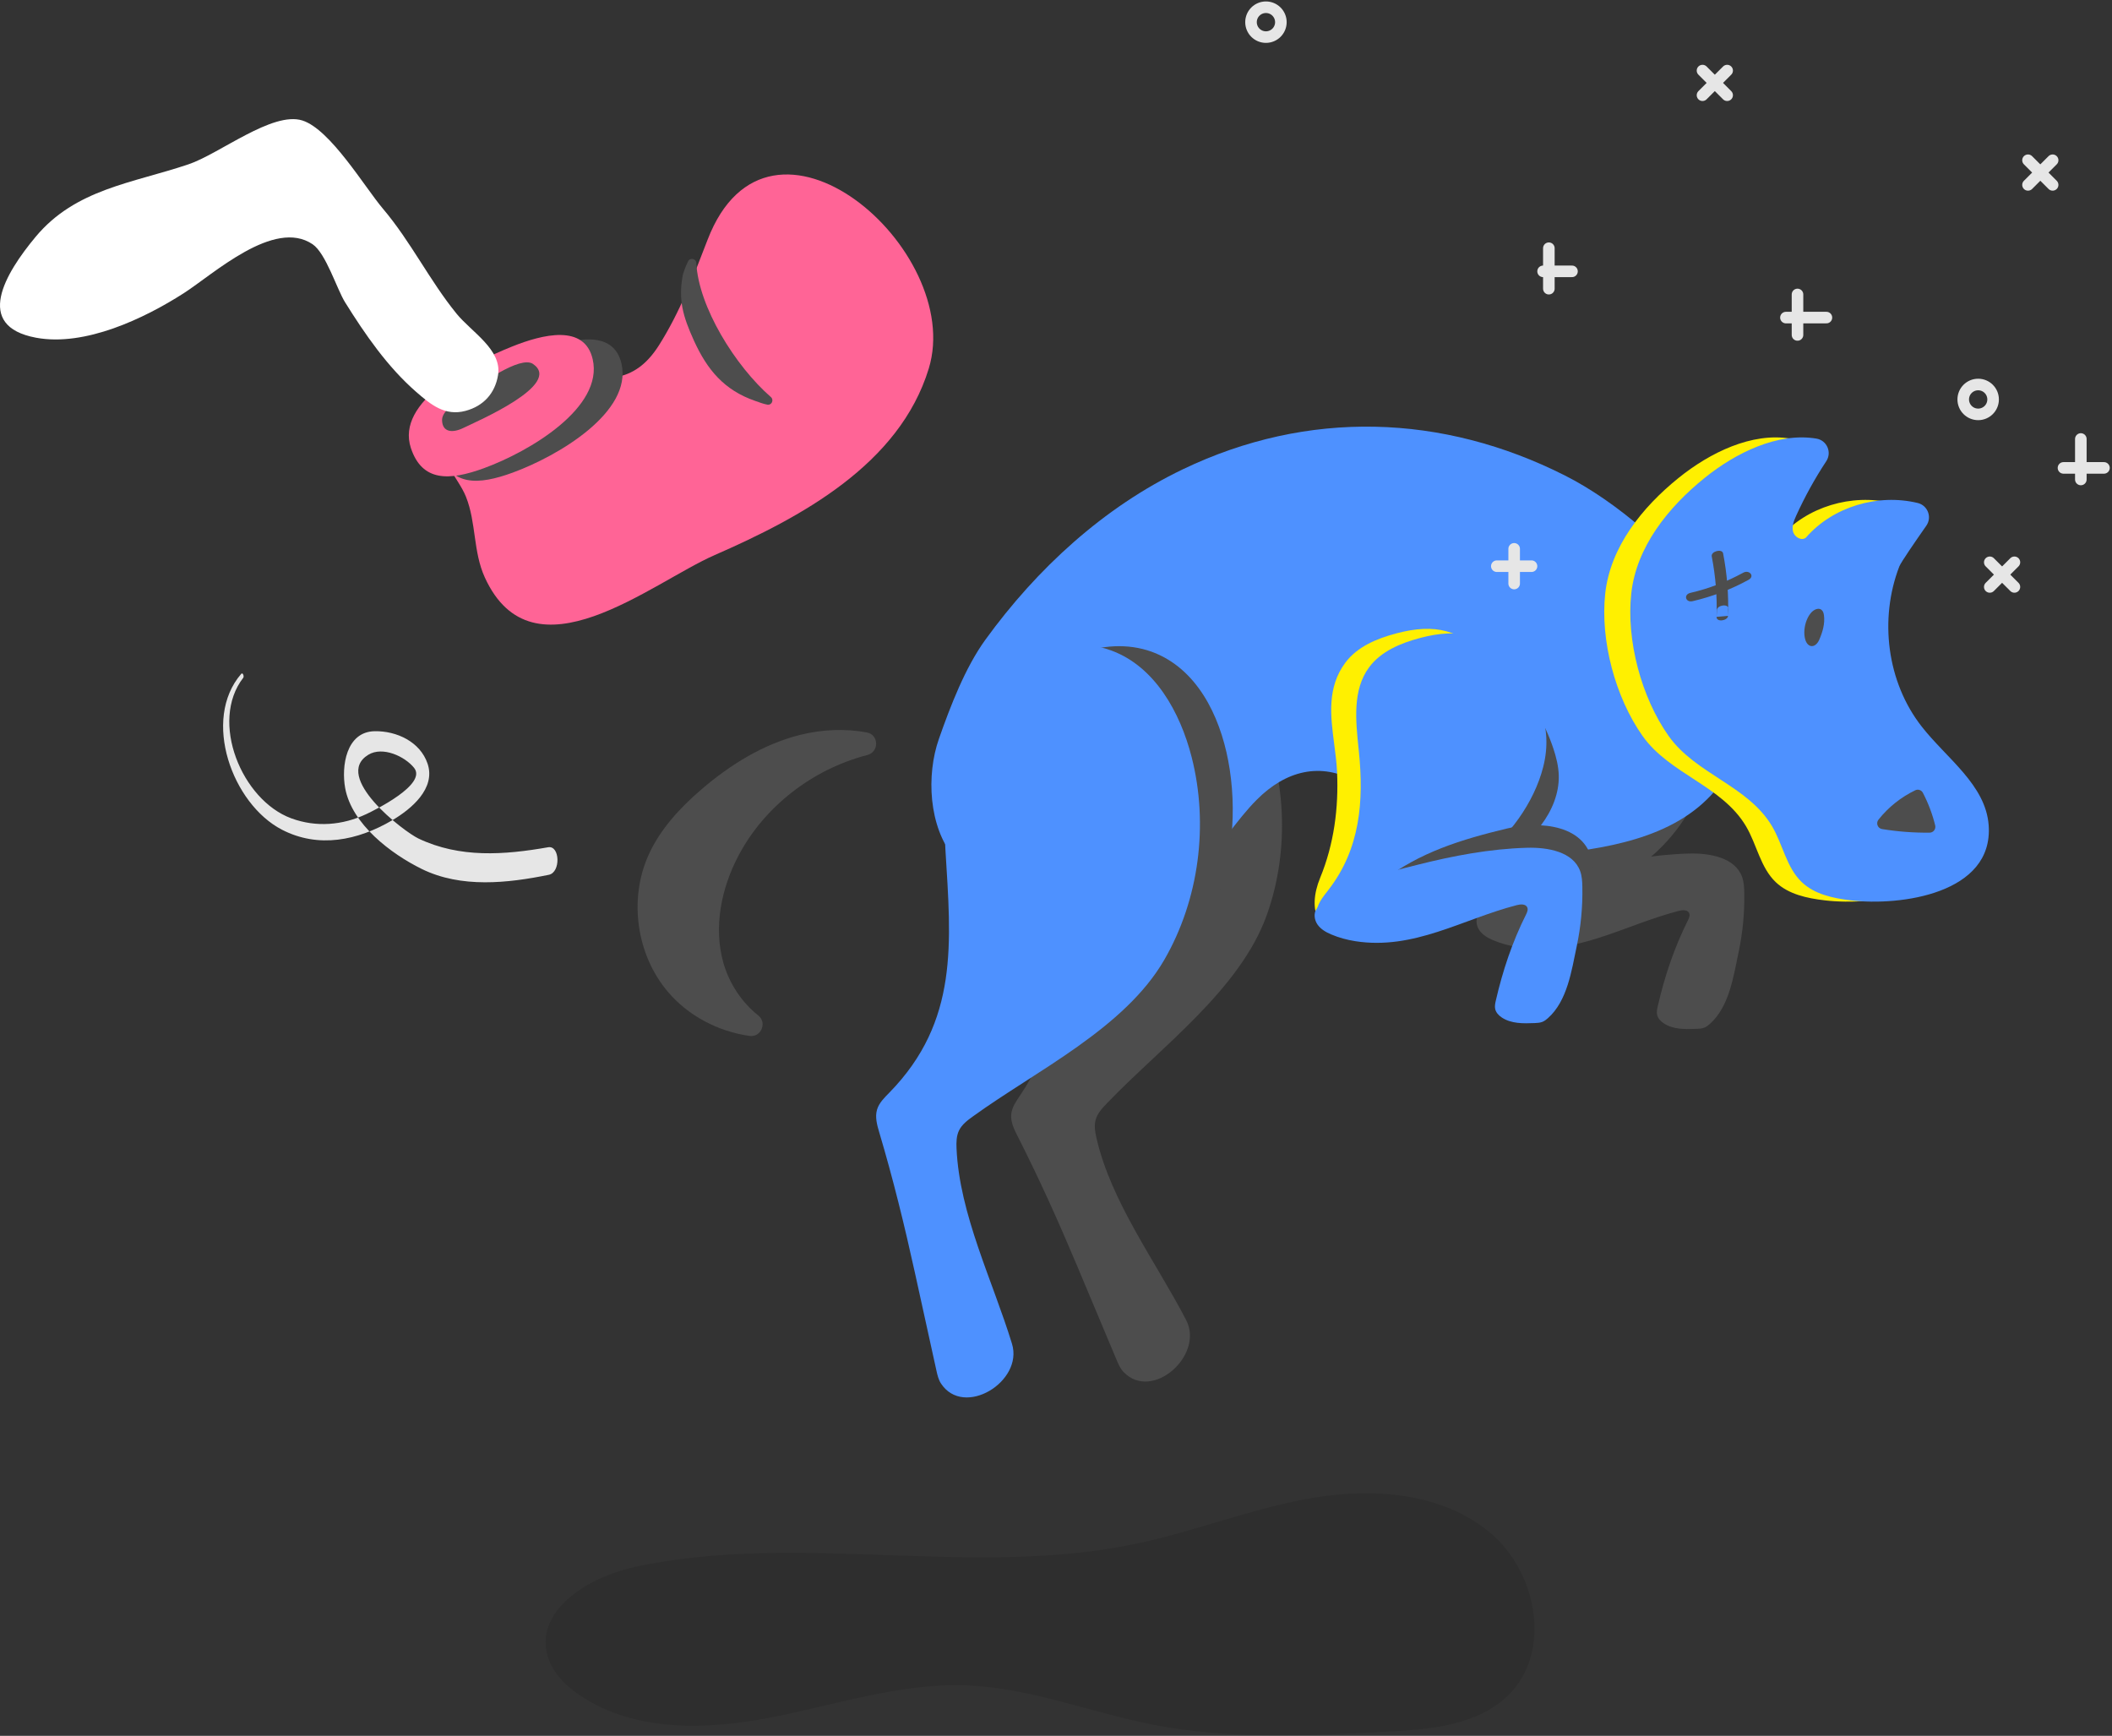 <?xml version="1.0" encoding="UTF-8" standalone="no"?>
<svg width="292px" height="240px" viewBox="0 0 292 240" version="1.1" xmlns="http://www.w3.org/2000/svg" xmlns:xlink="http://www.w3.org/1999/xlink">
    <rect x="0" y="0" width="292" height="240" fill="#333333" stroke="none"/>
    <!-- Generator: Sketch 40 (33762) - http://www.bohemiancoding.com/sketch -->
    <title>TNR-R</title>
    <desc>Created with Sketch.</desc>
    <defs></defs>
    <g id="Page-1" stroke="none" stroke-width="1" fill="none" fill-rule="evenodd">
        <g id="Desktop---Section-1-to-Ending" transform="translate(-450, -1083)">
            <g id="TNR-R" transform="translate(450, 1084)">
                <path d="M160.257,84.761 C166.559,85.856 171.145,91.438 173.818,97.248 C177.834,105.976 178.387,116.442 175.148,125.504 C171.462,135.818 160.486,143.773 153.041,151.545 C152.397,152.216 151.731,152.927 151.482,153.823 C151.255,154.637 151.401,155.505 151.59,156.328 C153.62,165.221 159.834,173.479 164,181.527 C166.515,186.386 159.294,192.832 155.335,188.692 C154.885,188.221 154.624,187.607 154.371,187.006 C152.574,182.724 150.776,178.443 148.979,174.162 C146.436,168.107 143.73,162.066 140.683,156.073 C140.197,155.117 139.697,154.091 139.814,153.025 C139.92,152.052 140.521,151.218 141.067,150.407 C148.782,138.955 145.71,128.434 142.655,116.038 C140.952,109.125 140.441,101.589 143.331,95.083 C146.219,88.575 153.242,83.541 160.257,84.761" id="Fill-1" fill="#4D4D4D"></path>
                <path d="M210.219,103.322 C209.818,99.429 209.362,95.172 211.678,92.055 C213.325,89.839 216.051,88.715 218.72,88.006 C224.107,86.576 227.762,87.514 231.306,91.537 C234.945,95.67 237.196,100.153 235.739,105.859 C234.484,110.781 230.959,115.638 226.823,118.573 C223.567,120.885 220.465,123.435 217.016,125.461 C214.581,126.891 210.272,129.265 207.354,128.967 C205.88,128.817 204.448,127.642 204.408,126.161 C204.374,124.888 205.292,123.818 206.072,122.81 C210.43,117.18 210.959,110.588 210.263,103.753 C210.249,103.61 210.235,103.466 210.219,103.322" id="Fill-3" fill="#4D4D4D"></path>
                <path d="M209.767,129.93 C208.622,129.751 207.504,129.449 206.43,128.994 C205.714,128.69 205.009,128.287 204.557,127.654 C204.106,127.021 203.97,126.112 204.404,125.467 C204.638,125.12 205.001,124.887 205.356,124.667 C207.102,123.585 208.705,122.152 210.638,121.507 C213.137,120.674 215.732,120.033 218.284,119.388 C223.266,118.128 228.349,117.158 233.499,117.014 C236.374,116.934 239.897,117.554 240.862,120.264 C241.103,120.942 241.141,121.674 241.157,122.393 C241.212,125.154 240.951,127.924 240.38,130.625 C239.675,133.953 239.094,138.189 236.39,140.58 C236.158,140.784 235.91,140.977 235.622,141.09 C235.291,141.218 234.929,141.235 234.575,141.25 C233.002,141.317 231.308,141.353 230.004,140.472 C229.587,140.19 229.214,139.796 229.105,139.305 C229.021,138.922 229.106,138.524 229.193,138.142 C230.144,134.003 231.466,130.041 233.368,126.252 C233.528,125.933 233.687,125.555 233.531,125.235 C233.299,124.76 232.614,124.811 232.102,124.943 C224.574,126.88 217.861,131.199 209.767,129.93" id="Fill-5" fill="#4D4D4D"></path>
                <path d="M141.888,123.468 C138.023,122.273 134.199,120.284 131.911,117.541 C128.377,113.304 128.057,106.155 129.808,101.168 C131.392,96.654 133.435,91.313 136.243,87.441 C143.372,77.611 152.59,69.135 163.54,63.884 C180.825,55.596 199.443,56.189 216.39,64.757 C229.948,71.611 250.563,92.579 237.101,108.348 C231.378,115.052 221.704,116.402 212.933,117.277 C211.105,117.459 209.235,117.637 207.449,117.207 C203.826,116.333 201.246,113.373 197.708,112.407 C193.846,111.353 191.026,109.052 187.546,107.093 C182.563,104.29 177.75,105.574 173.768,109.563 C170.895,112.439 168.814,116.04 165.857,118.829 C161.236,123.189 154.648,125.236 148.314,124.735 C146.347,124.58 144.111,124.155 141.888,123.468" id="Fill-7" fill="#4E91FF"></path>
                <path d="M160.429,89.617 C166.184,92.41 169.05,99.04 170.015,105.362 C172.173,119.505 166.054,134.619 152.694,140.877 C147.603,143.261 141.992,144.337 136.397,144.885 C132.572,145.26 132.497,142.763 133.027,139.693 C133.425,137.382 133.597,135.241 133.594,132.907 C133.59,130.105 134.157,127.354 134.393,124.568 C134.666,121.325 134.75,118.07 134.874,114.819 C135.146,107.705 136.737,100.321 141.31,94.865 C145.883,89.408 154.023,86.509 160.429,89.617" id="Fill-9" fill="#4D4D4D"></path>
                <path d="M198.237,119.907 C198.798,117.837 199.448,115.697 200.906,114.124 C203.32,111.518 207.435,111.009 209.759,108.322 C211.551,106.25 211.897,103.334 212.165,100.609 C212.267,99.566 212.37,98.523 212.472,97.48 C213.408,99.053 214.174,100.726 214.754,102.462 C215.164,103.689 215.483,104.961 215.512,106.255 C215.567,108.723 214.552,111.129 213.058,113.094 C211.564,115.06 209.614,116.63 207.598,118.054 C204.982,119.901 201.862,121.609 198.731,120.94 C198.576,120.906 198.414,120.863 198.304,120.749 C198.097,120.537 198.16,120.192 198.237,119.907" id="Fill-11" fill="#4D4D4D"></path>
                <path d="M184.464,101.881 C183.956,97.987 183.452,94.056 186.003,90.624 C187.649,88.408 190.376,87.284 193.044,86.575 C198.432,85.145 202.086,86.083 205.629,90.106 C209.269,94.238 211.52,98.722 210.064,104.427 C207.813,113.244 199.776,116.844 194.373,123.322 C192.354,125.743 190.868,127.66 187.544,128.091 C182.096,128.797 180.682,124.845 182.524,120.362 C184.433,115.716 185.088,110.722 184.859,105.722 C184.8,104.459 184.632,103.172 184.464,101.881" id="Fill-13" fill="#FFF000"></path>
                <path d="M187.835,102.522 C187.434,98.63 186.978,94.373 189.294,91.256 C190.94,89.04 193.667,87.916 196.335,87.207 C201.723,85.776 205.377,86.715 208.921,90.738 C212.56,94.87 214.811,99.354 213.355,105.059 C212.099,109.982 208.574,114.838 204.439,117.774 C201.182,120.085 198.081,122.636 194.631,124.662 C192.197,126.092 187.888,128.465 184.97,128.168 C183.495,128.018 182.064,126.843 182.024,125.362 C181.989,124.088 182.907,123.019 183.687,122.011 C188.045,116.381 188.574,109.788 187.879,102.954 C187.864,102.811 187.85,102.667 187.835,102.522" id="Fill-15" fill="#4E91FF"></path>
                <path d="M189.89,122.972 C189.646,122.149 190.378,121.382 191.057,120.855 C196.251,116.823 202.112,115.052 208.383,113.544 C212.811,112.48 219.603,112.927 220.226,118.714 C220.464,120.93 219.445,124.112 218.71,126.167 C217.686,129.027 215.889,131.786 213.488,133.675 C213.29,133.831 213.064,133.989 212.814,133.968 C212.623,133.953 212.456,133.834 212.316,133.703 C211.093,132.552 211.412,130.581 211.645,128.918 C211.825,127.64 211.895,126.346 211.857,125.056 C211.811,123.526 211.485,121.789 210.181,120.985 C209.678,120.675 209.085,120.547 208.502,120.46 C207.168,120.263 205.791,120.258 204.49,120.609 C203.145,120.972 201.933,121.698 200.656,122.254 C197.293,123.717 193.418,123.976 189.89,122.972" id="Fill-17" fill="#4D4D4D"></path>
                <path d="M187.382,129.131 C186.238,128.952 185.119,128.65 184.046,128.195 C183.329,127.891 182.624,127.487 182.172,126.854 C181.722,126.221 181.586,125.312 182.02,124.667 C182.253,124.321 182.616,124.088 182.971,123.868 C184.717,122.786 186.32,121.352 188.254,120.707 C190.751,119.874 193.347,119.233 195.899,118.588 C200.881,117.329 205.965,116.359 211.114,116.215 C213.99,116.134 217.512,116.755 218.477,119.464 C218.718,120.142 218.757,120.874 218.772,121.594 C218.827,124.355 218.567,127.124 217.995,129.826 C217.291,133.154 216.709,137.389 214.005,139.78 C213.774,139.985 213.525,140.177 213.237,140.29 C212.906,140.419 212.544,140.436 212.19,140.451 C210.618,140.518 208.924,140.553 207.619,139.672 C207.202,139.391 206.829,138.997 206.72,138.505 C206.636,138.122 206.721,137.725 206.808,137.343 C207.76,133.203 209.081,129.242 210.983,125.453 C211.143,125.134 211.303,124.756 211.146,124.435 C210.914,123.961 210.229,124.012 209.717,124.144 C202.19,126.08 195.477,130.399 187.382,129.131" id="Fill-19" fill="#4E91FF"></path>
                <path d="M153.663,88.947 C159.665,91.159 163.17,97.475 164.753,103.672 C167.132,112.98 165.791,123.374 160.973,131.706 C155.49,141.187 143.261,147.035 134.537,153.34 C133.783,153.885 133,154.464 132.593,155.3 C132.224,156.06 132.212,156.94 132.248,157.784 C132.643,166.897 137.27,176.138 139.918,184.805 C141.516,190.038 133.253,195.078 130.104,190.294 C129.745,189.749 129.599,189.097 129.459,188.461 C128.462,183.926 127.465,179.391 126.468,174.857 C125.057,168.442 123.483,162.013 121.565,155.57 C121.26,154.542 120.953,153.442 121.259,152.415 C121.539,151.477 122.281,150.765 122.964,150.066 C132.615,140.19 131.488,129.287 130.716,116.544 C130.286,109.438 131.141,101.933 135.154,96.052 C139.168,90.172 146.982,86.484 153.663,88.947" id="Fill-21" fill="#4E91FF"></path>
                <path d="M221.936,81.051 C222.639,74.623 227.029,69.154 232.061,65.091 C236.429,61.564 242.201,58.759 247.527,59.64 C248.987,59.881 249.706,61.538 248.892,62.773 C247.312,65.168 245.921,67.688 244.735,70.3 C244.418,71 244.109,71.774 244.306,72.517 C244.504,73.259 245.461,73.818 246.068,73.346 C249.791,69.044 256.044,67.213 261.541,68.545 C262.931,68.883 263.547,70.516 262.726,71.688 C261.251,73.797 259.211,76.754 258.993,77.321 C256.2,84.585 257.265,93.282 262.082,99.446 C265.538,103.869 270.945,107.513 271.348,113.111 C272.03,122.563 259.156,124.306 252.263,123.483 C249.836,123.193 247.283,122.656 245.513,120.97 C243.382,118.941 242.895,115.757 241.391,113.226 C238.052,107.606 230.827,106.038 227.088,100.742 C223.322,95.407 221.228,87.53 221.936,81.051" id="Fill-23" fill="#FFF000"></path>
                <path d="M225.536,81.051 C226.24,74.623 230.63,69.154 235.661,65.091 C240.03,61.564 245.802,58.759 251.128,59.64 C252.587,59.881 253.307,61.538 252.492,62.773 C250.913,65.168 249.522,67.688 248.336,70.3 C248.019,71 247.709,71.774 247.907,72.517 C248.104,73.259 249.062,73.818 249.669,73.346 C253.392,69.044 259.644,67.213 265.141,68.545 C266.531,68.883 267.147,70.516 266.327,71.688 C264.851,73.797 262.812,76.754 262.593,77.321 C259.8,84.585 260.866,93.282 265.682,99.446 C269.138,103.869 274.546,107.513 274.949,113.111 C275.631,122.563 262.756,124.306 255.864,123.483 C253.436,123.193 250.883,122.656 249.114,120.97 C246.982,118.941 246.496,115.757 244.992,113.226 C241.653,107.606 234.427,106.038 230.689,100.742 C226.923,95.407 224.828,87.53 225.536,81.051" id="Fill-25" fill="#4E91FF"></path>
                <path d="M267.554,113.113 C267.168,111.551 266.595,110.036 265.851,108.61 C265.657,108.238 265.193,108.079 264.814,108.259 C262.832,109.206 261.071,110.613 259.708,112.336 C259.332,112.81 259.603,113.528 260.2,113.626 C262.377,113.982 264.587,114.15 266.794,114.125 C267.314,114.12 267.679,113.617 267.554,113.113" id="Fill-27" fill="#4D4D4D"></path>
                <path d="M241.027,78.177 C238.71,79.446 236.283,80.374 233.71,80.972 C232.721,81.203 233.038,82.348 234.018,82.12 C236.726,81.49 239.303,80.508 241.742,79.172 C242.677,78.659 241.834,77.735 241.027,78.177" id="Fill-29" fill="#4D4D4D"></path>
                <path d="M236.661,75.933 C237.198,78.699 237.421,81.472 237.328,84.288 C237.302,85.08 238.879,84.825 238.916,84.153 C238.934,83.835 238.952,83.517 238.969,83.199 C239.012,82.411 237.418,82.66 237.381,83.334 C237.363,83.652 237.346,83.97 237.328,84.288 C237.857,84.243 238.386,84.198 238.916,84.153 C239.012,81.243 238.787,78.371 238.233,75.512 C238.099,74.818 236.523,75.22 236.661,75.933" id="Fill-31" fill="#4D4D4D"></path>
                <path d="M249.476,86.084 C249.553,85.184 249.901,84.257 250.436,83.674 C250.792,83.287 251.405,82.989 251.823,83.307 C252.057,83.484 252.141,83.795 252.178,84.085 C252.327,85.233 251.987,86.391 251.524,87.453 C251.013,88.62 249.968,88.633 249.601,87.459 C249.472,87.047 249.435,86.57 249.476,86.084" id="Fill-33" fill="#4D4D4D"></path>
                <path d="M96.989,108.133 C93.992,110.702 91.238,113.681 89.633,117.288 C86.919,123.392 88.006,131.006 92.32,136.107 C95.157,139.46 99.295,141.617 103.636,142.23 C105.223,142.454 106.093,140.401 104.839,139.404 C102.532,137.572 100.799,134.936 100.002,132.083 C98.644,127.22 99.704,121.913 102.033,117.433 C105.635,110.505 112.363,105.343 119.905,103.395 C121.573,102.964 121.532,100.58 119.837,100.266 C116.82,99.707 113.643,99.858 110.656,100.599 C105.561,101.864 100.974,104.717 96.989,108.133" id="Fill-35" fill="#4D4D4D"></path>
                <path d="M63.367,65.705 C62.547,64.391 61.691,63.151 61.604,61.447 C61.184,53.227 70.825,50.25 77.237,50.927 C83.463,51.585 87.604,52.257 91.104,46.741 C93.994,42.184 95.902,37.153 97.833,32.139 C106.353,10.03 133.431,33.511 128.41,49.954 C124.353,63.239 110.686,70.553 98.823,75.74 C90.016,79.591 73.679,93.397 67.031,78.842 C65.398,75.266 65.854,71.278 64.431,67.702 C64.143,66.98 63.759,66.334 63.367,65.705" id="Fill-37" fill="#FF6496"></path>
                <path d="M70.87,64.352 C66.115,66.088 62.346,66.251 60.79,61.56 C58.654,55.125 68.943,49.866 74.788,47.522 C79.025,45.822 84.807,44.388 85.925,49.283 C87.451,55.963 77.206,62.039 70.87,64.352" id="Fill-39" fill="#4D4D4D"></path>
                <path d="M66.889,63.741 C62.134,65.476 58.366,65.639 56.809,60.949 C54.674,54.514 64.963,49.255 70.807,46.91 C75.045,45.211 80.826,43.777 81.945,48.672 C83.471,55.352 73.226,61.428 66.889,63.741" id="Fill-41" fill="#FF6496"></path>
                <path d="M64.083,58.16 C62.567,58.907 61.135,58.787 61.118,57.062 C61.105,55.638 63.786,54.025 64.786,53.304 C66.175,52.302 71.903,48.094 73.694,49.321 C77.859,52.17 65.897,57.265 64.083,58.16" id="Fill-43" fill="#4D4D4D"></path>
                <path d="M96.272,35.375 C96.576,41.414 101.637,49.587 106.579,53.897 C107.038,54.296 106.694,55.057 106.096,54.949 C105.521,54.845 104.942,54.613 104.409,54.429 C100.117,52.949 97.771,50.114 95.943,46.096 C94.383,42.666 93.793,40.452 94.38,37.129 C94.45,36.741 94.748,35.937 95.129,35.141 C95.401,34.57 96.24,34.744 96.272,35.375" id="Fill-45" fill="#4D4D4D"></path>
                <path d="M43.221,32.771 C37.902,29.158 29.517,36.902 25.396,39.545 C19.967,43.026 11.747,46.955 4.978,45.692 C-3.673,44.078 0.722,36.794 4.919,31.753 C10.451,25.107 18.308,24.339 26.071,21.715 C30.37,20.263 37.674,14.352 41.807,15.659 C45.674,16.882 50.456,24.924 52.946,27.859 C56.809,32.416 59.4,37.806 63.132,42.383 C65.175,44.888 69.433,47.353 68.859,50.86 C68.441,53.409 66.824,55.148 64.363,55.807 C61.55,56.562 59.599,54.979 57.552,53.195 C53.573,49.728 50.484,45.243 47.708,40.793 C46.574,38.976 45.066,34.025 43.221,32.771" id="Fill-47" fill="#FFFFFF"></path>
                <path d="M33.345,92.175 C27.88,98.512 32.11,110.157 38.974,113.712 C44.045,116.337 49.468,115.205 54.228,112.413 C56.834,110.884 60.281,108.032 59.116,104.585 C58.092,101.559 54.842,100.045 51.8,100.099 C47.835,100.168 47.179,104.992 47.723,107.965 C48.637,112.971 54.098,117.079 58.329,119.154 C63.759,121.818 70.186,121.115 75.883,119.952 C77.553,119.611 77.416,115.859 75.79,116.143 C69.7,117.21 63.6,117.66 57.867,114.943 C55.808,113.967 45.924,106.391 50.93,103.351 C52.909,102.149 55.987,103.582 57.254,105.17 C59.067,107.442 51.865,110.984 50.662,111.552 C47.338,113.118 43.716,113.409 40.273,112.145 C33.424,109.629 28.946,98.775 33.631,92.708 C33.778,92.518 33.569,91.915 33.345,92.175" id="Fill-49" fill="#E6E6E6"></path>
                <path d="M159.404,237.458 C170.038,239.538 180.989,238.983 191.809,238.419 C197.786,238.108 204.342,237.552 208.586,233.334 C214.603,227.355 212.513,216.311 205.99,210.889 C199.466,205.466 190.17,204.683 181.798,206.054 C173.427,207.426 165.472,210.665 157.173,212.423 C134.485,217.232 110.533,210.773 87.854,215.63 C81.623,216.965 74.211,221.365 75.61,227.581 C76.169,230.069 78.114,232.022 80.233,233.441 C87.803,238.511 97.743,238.195 106.685,236.444 C115.627,234.693 124.474,231.688 133.58,232.02 C142.387,232.342 150.755,235.765 159.404,237.458" id="Fill-51" fill-opacity="0.1" fill="#000000"></path>
                <path d="M206.946,77.282 L211.743,77.282" id="Stroke-53" stroke="#E6E6E6" stroke-width="1.6" stroke-linecap="round"></path>
                <path d="M209.345,79.68 L209.345,74.884" id="Stroke-55" stroke="#E6E6E6" stroke-width="1.6" stroke-linecap="round"></path>
                <path d="M246.919,42.91 L252.515,42.91" id="Stroke-57" stroke="#E6E6E6" stroke-width="1.6" stroke-linecap="round"></path>
                <path d="M248.518,45.308 L248.518,39.713" id="Stroke-59" stroke="#E6E6E6" stroke-width="1.6" stroke-linecap="round"></path>
                <path d="M290.889,63.693 L285.292,63.693" id="Stroke-61" stroke="#E6E6E6" stroke-width="1.6" stroke-linecap="round"></path>
                <path d="M287.691,59.696 L287.691,65.292" id="Stroke-63" stroke="#E6E6E6" stroke-width="1.6" stroke-linecap="round"></path>
                <path d="M213.342,36.516 L217.339,36.516" id="Stroke-65" stroke="#E6E6E6" stroke-width="1.6" stroke-linecap="round"></path>
                <path d="M214.141,38.914 L214.141,33.318" id="Stroke-67" stroke="#E6E6E6" stroke-width="1.6" stroke-linecap="round"></path>
                <path d="M280.387,21.156 L283.793,24.562" id="Stroke-69" stroke="#E6E6E6" stroke-width="1.6" stroke-linecap="round"></path>
                <path d="M280.387,24.562 L283.793,21.156" id="Stroke-71" stroke="#E6E6E6" stroke-width="1.6" stroke-linecap="round"></path>
                <path d="M235.384,8.759 L238.791,12.165" id="Stroke-73" stroke="#E6E6E6" stroke-width="1.6" stroke-linecap="round"></path>
                <path d="M235.384,12.165 L238.791,8.759" id="Stroke-75" stroke="#E6E6E6" stroke-width="1.6" stroke-linecap="round"></path>
                <path d="M275.102,76.745 L278.508,80.151" id="Stroke-77" stroke="#E6E6E6" stroke-width="1.6" stroke-linecap="round"></path>
                <path d="M275.102,80.151 L278.508,76.745" id="Stroke-79" stroke="#E6E6E6" stroke-width="1.6" stroke-linecap="round"></path>
                <path d="M275.562,54.227 C275.562,55.367 274.638,56.292 273.497,56.292 C272.357,56.292 271.432,55.367 271.432,54.227 C271.432,53.087 272.357,52.163 273.497,52.163 C274.638,52.163 275.562,53.087 275.562,54.227 L275.562,54.227 Z" id="Stroke-81" stroke="#E6E6E6" stroke-width="1.6" stroke-linecap="round"></path>
                <path d="M177.091,2.065 C177.091,3.204 176.167,4.129 175.026,4.129 C173.886,4.129 172.961,3.204 172.961,2.065 C172.961,0.925 173.886,-0 175.026,-0 C176.167,-0 177.091,0.925 177.091,2.065 L177.091,2.065 Z" id="Stroke-83" stroke="#E6E6E6" stroke-width="1.6" stroke-linecap="round"></path>
            </g>
        </g>
    </g>
</svg>